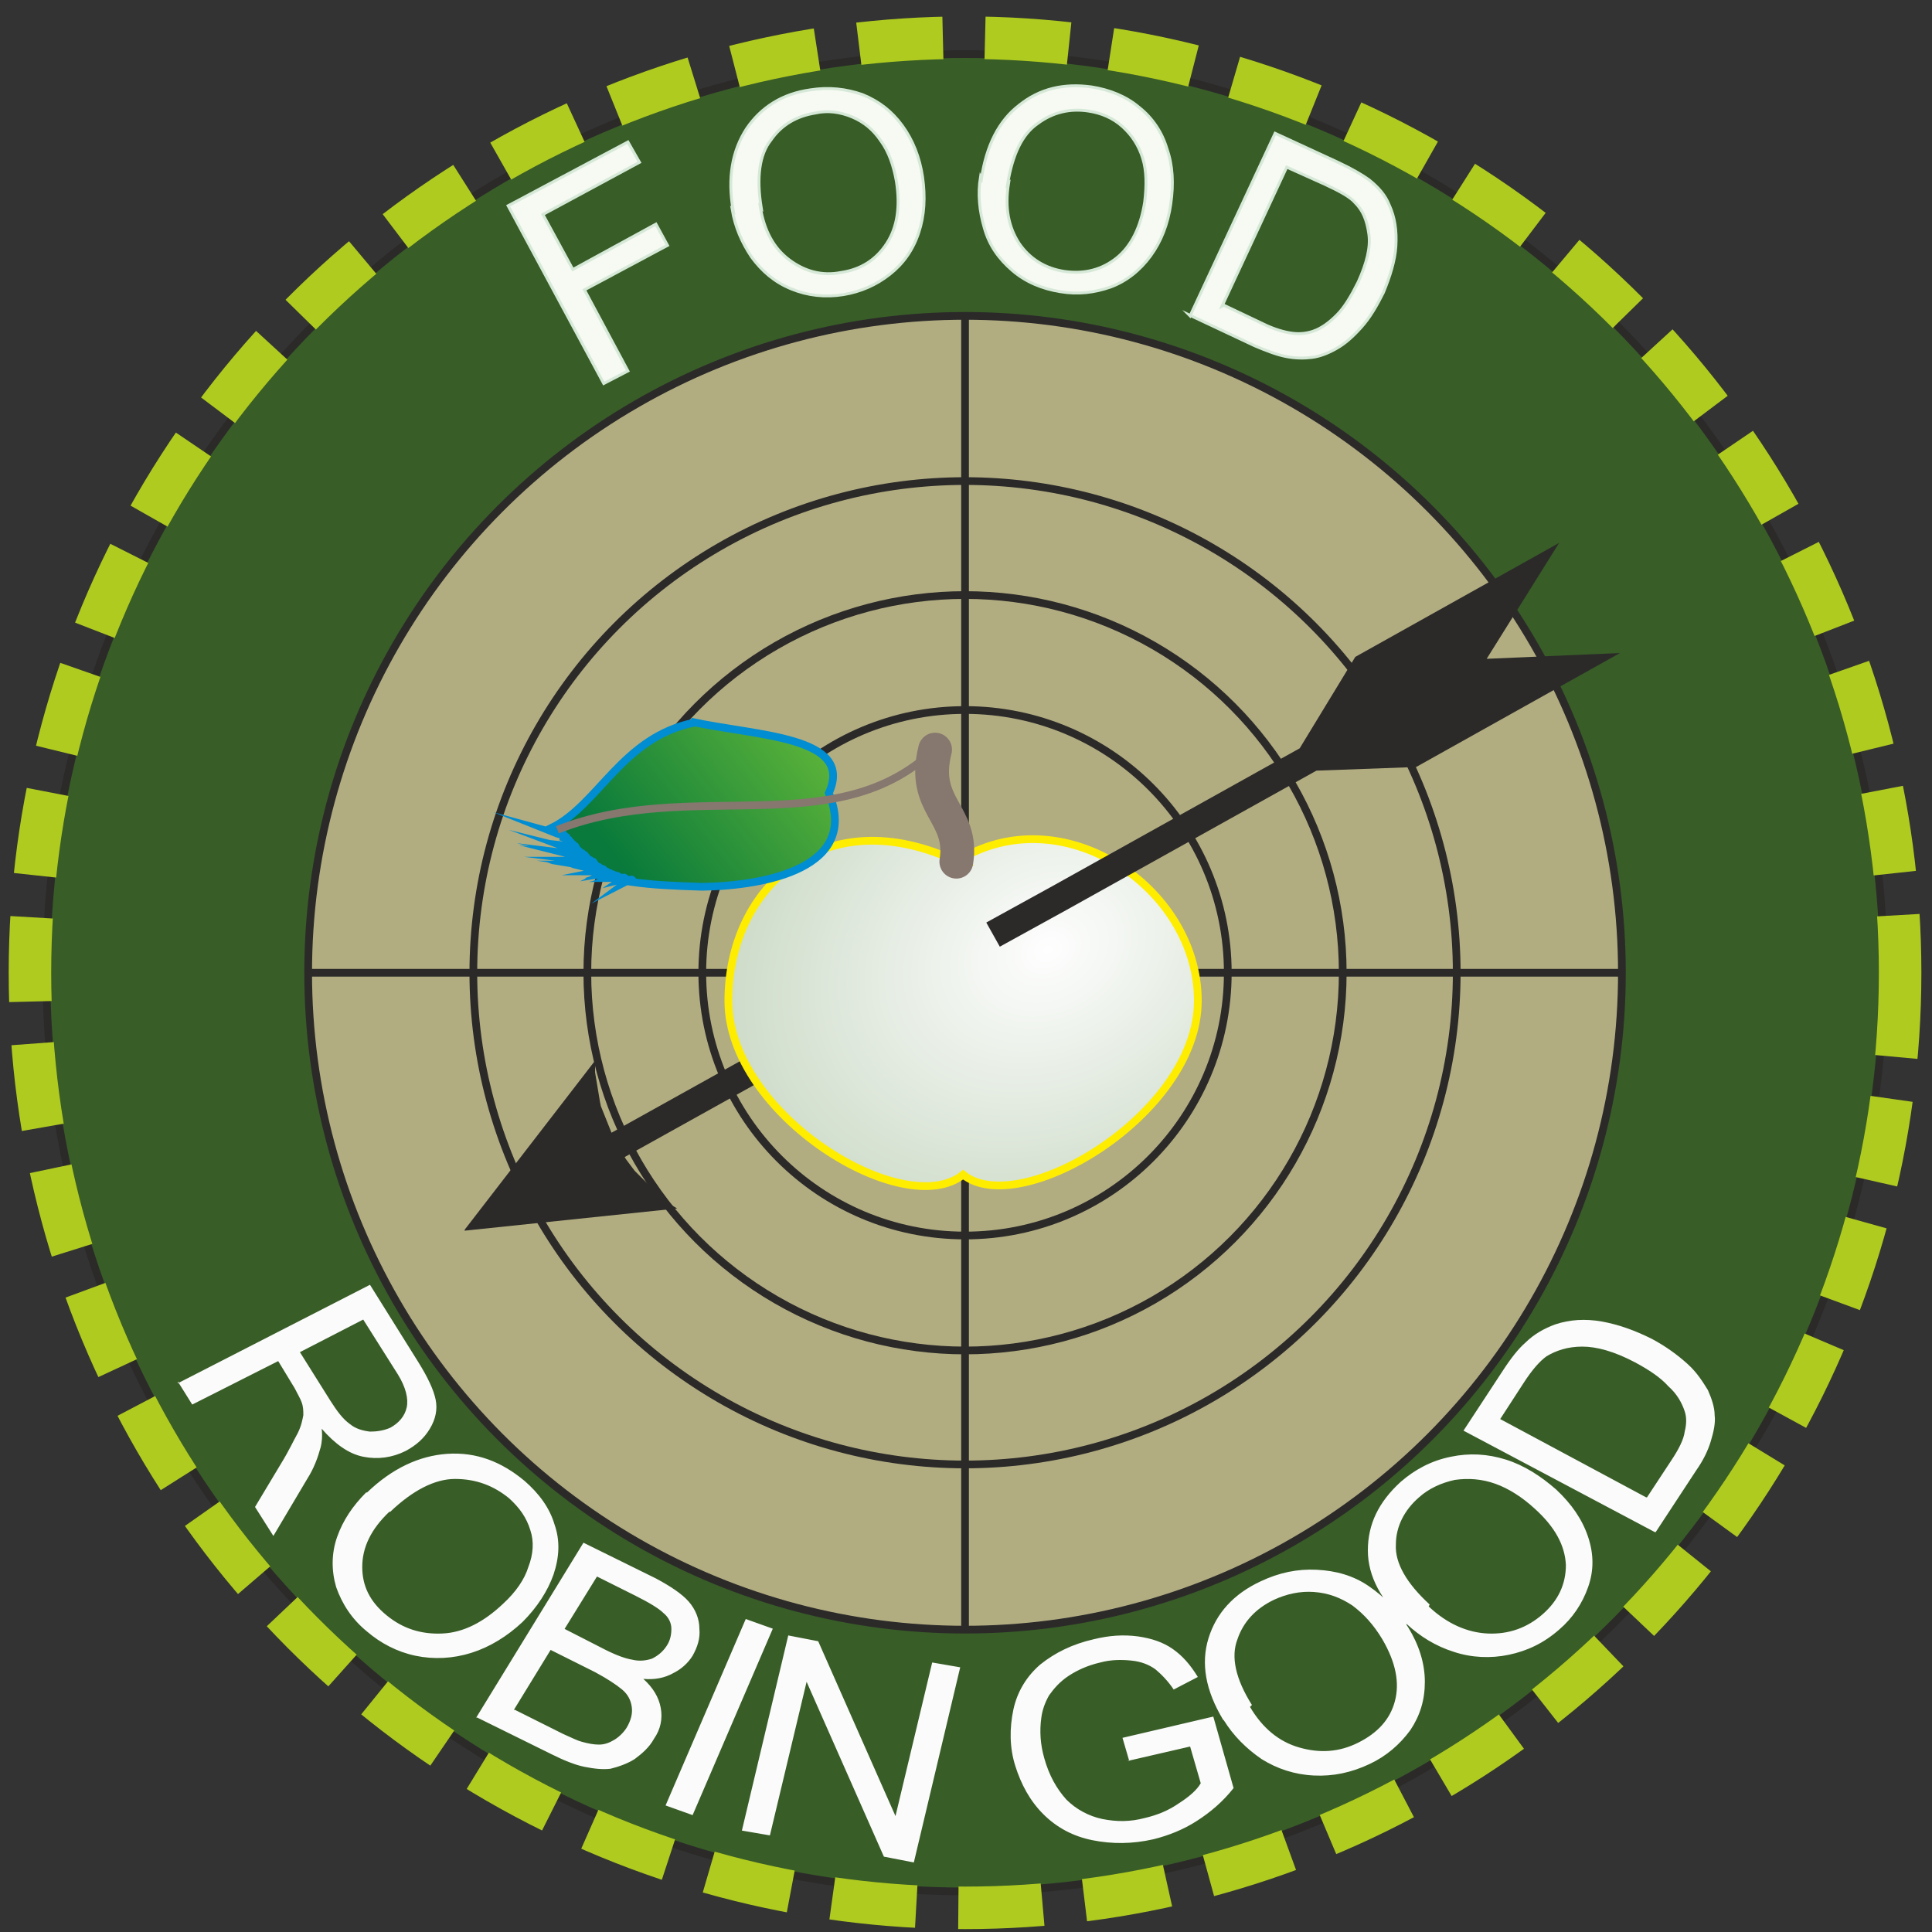 <?xml version="1.0" encoding="UTF-8"?>
<!DOCTYPE svg PUBLIC "-//W3C//DTD SVG 1.1//EN" "http://www.w3.org/Graphics/SVG/1.1/DTD/svg11.dtd">
<!-- Creator: CorelDRAW 2019 (64-Bit) -->
<svg xmlns="http://www.w3.org/2000/svg" xml:space="preserve" width="20mm" height="20mm" version="1.1" style="shape-rendering:geometricPrecision; text-rendering:geometricPrecision; image-rendering:optimizeQuality; fill-rule:evenodd; clip-rule:evenodd"
viewBox="0 0 2000 2000"
 xmlns:xlink="http://www.w3.org/1999/xlink">
 <rect x="0" y="0" width="2000" height="2000" fill="#333333" stroke="none"/>
 <defs>
  <style type="text/css">
   <![CDATA[
    .str0 {stroke:#2B2A29;stroke-width:8;stroke-miterlimit:22.926}
    .str2 {stroke:#FFED00;stroke-width:8;stroke-miterlimit:22.926}
    .str5 {stroke:#86776F;stroke-width:8;stroke-miterlimit:22.926}
    .str4 {stroke:#008DD2;stroke-width:8;stroke-miterlimit:22.926}
    .str1 {stroke:#D6E9D8;stroke-width:3;stroke-miterlimit:22.926}
    .str3 {stroke:#86776F;stroke-width:35;stroke-linecap:round;stroke-miterlimit:22.926}
    .str6 {stroke:#B0CB1F;stroke-width:44;stroke-miterlimit:22.926;stroke-dasharray:87.282 43.641}
    .fil5 {fill:none}
    .fil2 {fill:none;fill-rule:nonzero}
    .fil3 {fill:#B2AD81}
    .fil0 {fill:#385D27}
    .fil6 {fill:#2B2A29;fill-rule:nonzero}
    .fil4 {fill:#FBFBFB;fill-rule:nonzero}
    .fil1 {fill:#F7FAF2;fill-rule:nonzero}
    .fil8 {fill:url(#id0)}
    .fil7 {fill:url(#id1)}
   ]]>
  </style>
  <linearGradient id="id0" gradientUnits="userSpaceOnUse" x1="658" y1="914" x2="837" y2="772">
   <stop offset="0" style="stop-opacity:1; stop-color:#097A3B"/>
   <stop offset="1" style="stop-opacity:1; stop-color:#57B039"/>
  </linearGradient>
  <radialGradient id="id1" gradientUnits="userSpaceOnUse" gradientTransform="matrix(-1.594 0.71 -0.514 -1.275 3318 1467)" cx="1084" cy="983" r="928" fx="1084" fy="983">
   <stop offset="0" style="stop-opacity:1; stop-color:#FEFEFE"/>
   <stop offset="0.839" style="stop-opacity:1; stop-color:#41772E"/>
   <stop offset="1" style="stop-opacity:1; stop-color:#43A53B"/>
  </radialGradient>
 </defs>
 <g id="Слой_x0020_1">
  <circle class="fil0 str0" cx="999" cy="1007" r="951"/>
  <polygon class="fil1" points="625,397 526,213 650,147 662,168 562,222 593,279 679,232 691,254 605,300 650,384 "/>
  <path id="1" class="fil1" d="M759 218c-6,-34 -1,-62 14,-85 15,-22 37,-36 66,-40 19,-3 37,-1 54,5 17,7 30,17 41,32 11,15 18,33 21,53 3,21 2,40 -4,58 -6,18 -16,32 -30,43 -14,11 -30,18 -48,21 -19,3 -37,1 -54,-6 -17,-7 -30,-18 -41,-33 -10,-15 -17,-31 -20,-49zm28 -4c4,25 14,43 30,55 16,12 34,17 54,13 20,-3 36,-13 47,-30 11,-17 14,-38 10,-64 -3,-17 -8,-31 -16,-42 -8,-12 -18,-20 -30,-25 -12,-5 -25,-7 -38,-4 -19,3 -35,12 -46,28 -12,15 -15,39 -10,70z"/>
  <path id="2" class="fil1" d="M1016 185c5,-34 18,-60 39,-76 21,-17 46,-23 75,-19 19,3 36,10 49,21 14,11 24,26 29,43 6,17 7,36 4,57 -3,21 -10,39 -21,54 -11,15 -25,26 -41,32 -17,6 -34,8 -52,5 -19,-3 -36,-10 -50,-22 -14,-12 -24,-26 -29,-44 -5,-17 -7,-35 -4,-53zm28 5c-4,25 0,45 11,62 11,16 27,26 47,29 21,3 39,-2 54,-14 15,-12 25,-32 29,-58 2,-17 2,-32 -2,-45 -4,-13 -11,-24 -21,-33 -10,-9 -22,-14 -35,-16 -19,-3 -37,1 -53,13 -16,11 -26,32 -31,63z"/>
  <path id="3" class="fil1" d="M1232 327l88 -189 65 30c15,7 25,13 32,18 10,8 17,16 21,26 6,13 8,27 7,43 -1,15 -6,31 -13,48 -7,14 -14,26 -23,36 -9,10 -17,17 -26,22 -9,5 -17,8 -25,9 -8,1 -17,1 -27,-1 -10,-2 -20,-6 -32,-11l-68 -32zm35 -11l40 19c12,6 23,9 31,10 8,1 15,0 21,-2 9,-3 17,-9 25,-17 8,-8 15,-20 22,-34 9,-20 13,-36 11,-50 -2,-14 -6,-24 -14,-32 -5,-6 -16,-12 -31,-19l-40 -18 -67 144z"/>
  <polygon id="4" class="fil2 str1" points="625,397 526,213 650,147 662,168 562,222 593,279 679,232 691,254 605,300 650,384 "/>
  <path id="5" class="fil2 str1" d="M759 218c-6,-34 -1,-62 14,-85 15,-22 37,-36 66,-40 19,-3 37,-1 54,5 17,7 30,17 41,32 11,15 18,33 21,53 3,21 2,40 -4,58 -6,18 -16,32 -30,43 -14,11 -30,18 -48,21 -19,3 -37,1 -54,-6 -17,-7 -30,-18 -41,-33 -10,-15 -17,-31 -20,-49zm28 -4c4,25 14,43 30,55 16,12 34,17 54,13 20,-3 36,-13 47,-30 11,-17 14,-38 10,-64 -3,-17 -8,-31 -16,-42 -8,-12 -18,-20 -30,-25 -12,-5 -25,-7 -38,-4 -19,3 -35,12 -46,28 -12,15 -15,39 -10,70z"/>
  <path id="6" class="fil2 str1" d="M1016 185c5,-34 18,-60 39,-76 21,-17 46,-23 75,-19 19,3 36,10 49,21 14,11 24,26 29,43 6,17 7,36 4,57 -3,21 -10,39 -21,54 -11,15 -25,26 -41,32 -17,6 -34,8 -52,5 -19,-3 -36,-10 -50,-22 -14,-12 -24,-26 -29,-44 -5,-17 -7,-35 -4,-53zm28 5c-4,25 0,45 11,62 11,16 27,26 47,29 21,3 39,-2 54,-14 15,-12 25,-32 29,-58 2,-17 2,-32 -2,-45 -4,-13 -11,-24 -21,-33 -10,-9 -22,-14 -35,-16 -19,-3 -37,1 -53,13 -16,11 -26,32 -31,63z"/>
  <path id="7" class="fil2 str1" d="M1232 327l88 -189 65 30c15,7 25,13 32,18 10,8 17,16 21,26 6,13 8,27 7,43 -1,15 -6,31 -13,48 -7,14 -14,26 -23,36 -9,10 -17,17 -26,22 -9,5 -17,8 -25,9 -8,1 -17,1 -27,-1 -10,-2 -20,-6 -32,-11l-68 -32zm35 -11l40 19c12,6 23,9 31,10 8,1 15,0 21,-2 9,-3 17,-9 25,-17 8,-8 15,-20 22,-34 9,-20 13,-36 11,-50 -2,-14 -6,-24 -14,-32 -5,-6 -16,-12 -31,-19l-40 -18 -67 144z"/>
  <circle class="fil3 str0" cx="999" cy="1007" r="680"/>
  <path class="fil4" d="M184 1432l199 -102 50 80c10,16 16,29 18,39 2,10 0,20 -6,30 -6,10 -14,17 -25,23 -14,7 -29,9 -44,6 -15,-3 -29,-13 -43,-29 1,8 0,15 -1,19 -3,11 -7,22 -14,33l-35 59 -19 -30 27 -45c8,-13 13,-24 17,-31 4,-8 5,-14 6,-19 0,-5 0,-9 -2,-14 -1,-3 -4,-8 -7,-14l-17 -28 -89 45 -15 -24zm126 -33l32 51c7,11 13,19 20,24 6,5 13,7 21,8 7,0 14,-1 21,-4 9,-5 15,-12 17,-21 2,-9 -1,-21 -9,-34l-36 -57 -66 34zm70 146c26,-25 54,-38 83,-40 30,-2 56,8 80,28 15,13 26,28 31,45 6,17 5,34 -1,52 -6,17 -17,34 -32,49 -16,15 -34,26 -53,32 -19,6 -39,7 -58,3 -19,-4 -36,-13 -50,-25 -16,-13 -26,-29 -32,-46 -5,-17 -5,-35 1,-52 6,-17 16,-32 30,-46zm23 20c-19,18 -28,37 -28,57 0,20 8,36 25,50 17,14 36,20 58,19 22,-1 43,-12 63,-31 13,-12 22,-25 26,-38 5,-13 6,-26 2,-38 -4,-13 -11,-23 -22,-33 -16,-13 -34,-20 -56,-20 -21,0 -44,12 -67,34zm90 213l111 -181 75 37c15,8 27,16 34,24 7,8 11,18 11,28 1,10 -2,19 -7,28 -5,8 -12,14 -20,18 -9,5 -19,7 -31,6 10,9 16,19 18,30 2,11 0,22 -7,32 -5,9 -12,15 -20,21 -8,5 -17,8 -25,10 -8,1 -17,0 -27,-2 -10,-2 -22,-7 -34,-13l-77 -38zm91 -92l43 22c12,6 21,9 27,10 8,2 15,1 21,-1 6,-3 11,-7 15,-13 4,-6 5,-12 5,-18 0,-6 -3,-12 -8,-16 -5,-5 -15,-11 -29,-18l-40 -20 -34 55zm-51 84l50 25c9,4 15,7 19,8 7,2 13,3 18,3 6,0 11,-2 16,-5 5,-3 10,-8 13,-13 4,-7 6,-14 5,-21 -1,-7 -4,-13 -10,-18 -6,-5 -15,-11 -28,-18l-46 -23 -38 62zm156 99l83 -193 28 10 -83 193 -28 -10zm79 26l48 -202 31 6 80 181 38 -159 29 5 -48 202 -31 -6 -80 -181 -38 159 -29 -5zm401 -72l-7 -24 94 -22 21 74c-11,14 -24,25 -38,34 -14,9 -29,15 -45,19 -22,5 -43,5 -63,1 -20,-4 -37,-13 -51,-27 -14,-14 -23,-31 -29,-50 -6,-19 -6,-39 -2,-58 4,-19 14,-35 28,-47 15,-12 33,-21 55,-26 16,-4 31,-5 46,-3 14,2 26,6 36,13 10,7 18,16 26,29l-25 13c-6,-9 -13,-16 -19,-21 -7,-5 -15,-8 -25,-9 -10,-1 -21,-1 -32,2 -13,3 -24,8 -33,14 -9,6 -15,13 -20,20 -4,7 -7,15 -8,23 -2,14 -1,28 3,42 5,18 13,32 23,43 10,10 23,17 37,20 15,3 29,3 44,-1 13,-3 25,-8 35,-15 11,-7 19,-14 23,-21l-11 -38 -65 15zm97 -43c-18,-30 -23,-58 -15,-84 8,-26 26,-46 54,-59 19,-9 38,-13 58,-12 20,1 38,6 54,17 16,11 30,25 41,43 11,18 17,37 17,56 0,19 -5,35 -15,50 -11,15 -25,27 -42,35 -19,9 -38,13 -58,12 -20,-1 -38,-7 -54,-17 -16,-11 -29,-24 -39,-40zm28 -13c13,22 30,36 51,42 21,6 41,5 61,-5 20,-10 33,-24 38,-43 5,-19 1,-40 -13,-64 -9,-15 -19,-26 -31,-35 -12,-8 -25,-13 -40,-14 -14,-1 -28,2 -41,8 -19,9 -32,23 -38,41 -7,18 -2,41 15,68zm162 -85c-26,-25 -40,-50 -40,-77 0,-27 11,-50 34,-71 15,-13 32,-22 52,-26 19,-4 38,-3 57,3 19,6 36,17 52,31 16,15 27,31 33,49 6,18 6,35 0,52 -6,17 -16,32 -30,44 -16,14 -33,22 -52,26 -19,4 -39,3 -57,-3 -19,-6 -35,-16 -49,-29zm23 -19c19,18 40,27 61,28 22,1 41,-6 57,-20 16,-14 24,-31 24,-51 -1,-20 -11,-39 -32,-58 -13,-12 -27,-21 -41,-26 -14,-5 -28,-6 -42,-4 -14,3 -27,9 -37,18 -15,13 -24,30 -24,49 -1,19 11,40 35,62zm234 -77l-198 -105 40 -61c9,-14 17,-24 24,-30 9,-9 20,-15 31,-19 15,-5 31,-6 48,-3 17,3 34,9 52,18 15,8 27,17 37,26 10,9 16,19 21,27 4,9 7,18 7,26 1,8 -1,17 -4,27 -3,10 -8,20 -15,30l-42 64zm-8 -36l25 -38c8,-12 13,-22 14,-30 2,-8 2,-15 0,-21 -3,-9 -8,-18 -17,-26 -8,-9 -20,-17 -35,-25 -21,-11 -39,-16 -54,-16 -15,0 -27,4 -37,10 -7,5 -15,14 -24,28l-24 37 151 81z"/>
  <circle class="fil5 str0" cx="999" cy="1007" r="391"/>
  <circle class="fil5 str0" cx="999" cy="1007" r="272"/>
  <circle class="fil5 str0" cx="999" cy="1007" r="509"/>
  <line class="fil5 str0" x1="319" y1="1007" x2="1678" y2= "1007" />
  <line class="fil5 str0" x1="999" y1="327" x2="999" y2= "1686" />
  <g id="_2869448003424">
   <g>
    <path class="fil6" d="M481 1273l135 -175 0 0 0 6 0 6 1 6 1 6 1 6 1 6 1 6 1 5 2 5 2 5 2 5 2 5 2 5 2 5 2 5 3 5 3 5 3 5 3 5 3 4 3 4 3 4 4 4 4 4 4 4 4 4 4 4 4 4 5 4 5 4 5 4 5 3 -220 23zm397 -204l-300 167 -14 -25 300 -167 14 25zm52 -29l-52 29 -14 -25 52 -29 14 25z"/>
   </g>
   <g id="_2869448004416">
    <path class="fil7 str2" d="M990 892c108,-69 250,26 250,144 0,118 -185,227 -243,180 -61,49 -243,-62 -243,-180 0,-118 100,-209 237,-144z"/>
    <path class="fil5 str3" d="M990 892c8,-50 -37,-57 -22,-116"/>
    <path class="fil8 str4" d="M719 748c-75,15 -99,85 -148,109 11,6 12,6 3,3 11,4 13,5 3,3 10,4 10,4 0,0 11,3 13,5 3,3 11,3 12,5 3,3 10,3 11,4 2,2 10,3 11,4 2,2 10,3 12,4 3,3 9,3 10,4 2,2 9,3 10,4 2,2 8,3 8,3 1,1 9,2 10,3 3,2 9,2 10,3 2,2 8,2 10,3 2,2 8,2 9,3 2,2 8,1 10,2 3,2 8,1 10,1 3,2 7,1 8,2 2,2 7,1 8,2 2,2 6,1 6,1 0,0 7,0 8,1 3,1 6,1 7,1 2,1 7,0 8,2 3,3 5,0 5,1 1,0 6,0 7,0 3,2 6,-1 7,0 4,1 5,0 6,0 3,1 5,0 6,0 2,1 5,-1 6,0 3,1 5,0 6,1 4,1 4,-1 6,-1 3,1 4,-1 4,0 2,1 4,0 5,0 3,1 4,-3 6,-1 4,1 21,3 42,4 73,5 66,-1 163,-20 131,-97 27,-59 -75,-59 -143,-74z"/>
    <path class="fil5 str5" d="M577 859c139,-55 289,15 391,-84"/>
   </g>
   <g>
    <path class="fil6" d="M1104 942l-69 38 -14 -25 69 -38 14 25zm436 -243l-436 243 -14 -25 436 -243 14 25zm-210 101l73 -120 211 -118 -75 120 138 -6 -211 118 -137 5z"/>
   </g>
  </g>
  <circle class="fil5 str6" cx="999" cy="1007" r="968"/>
 </g>
</svg>
